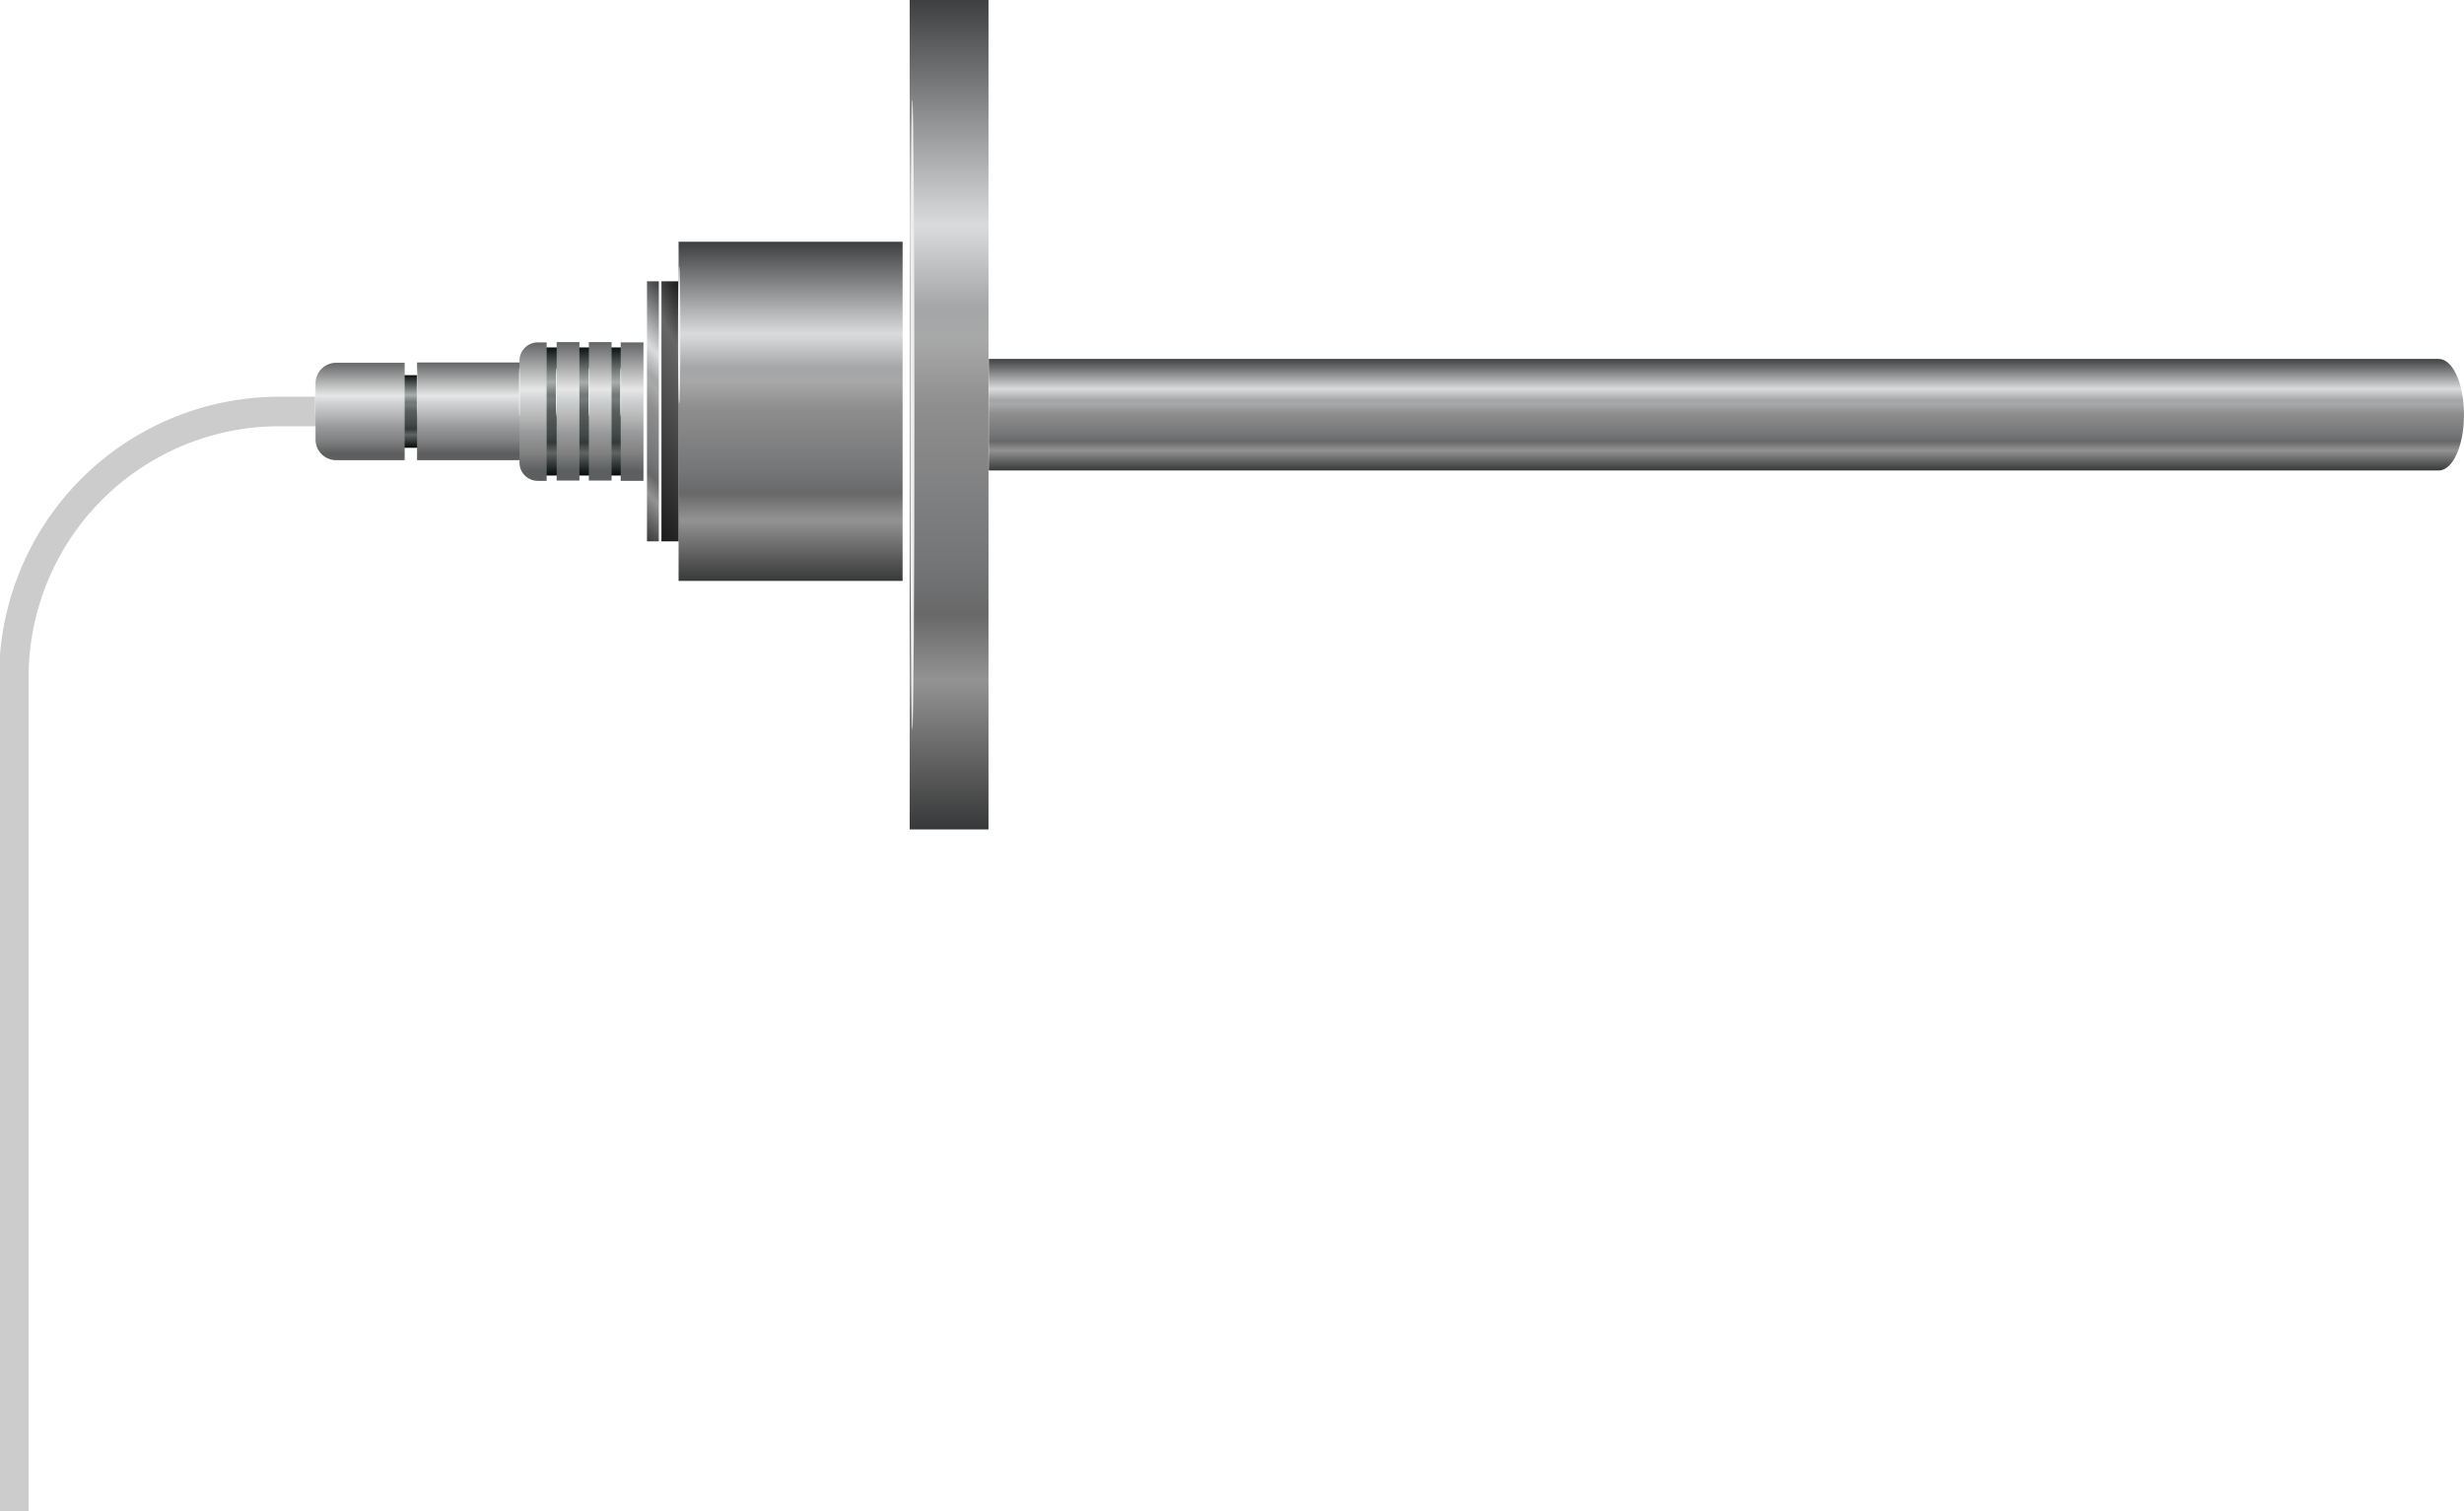<svg xmlns="http://www.w3.org/2000/svg" xmlns:xlink="http://www.w3.org/1999/xlink" viewBox="0 0 83.48 51.2"><defs><style>.cls-1{fill:none;stroke:#ccc;stroke-miterlimit:10;}.cls-2{fill:url(#linear-gradient);}.cls-3{fill:#ededed;}.cls-4{fill:url(#linear-gradient-2);}.cls-5{fill:url(#linear-gradient-3);}.cls-6{fill:url(#linear-gradient-4);}.cls-7{fill:url(#linear-gradient-5);}.cls-8{fill:url(#linear-gradient-6);}.cls-9{fill:url(#linear-gradient-7);}.cls-10{fill:url(#linear-gradient-8);}.cls-11{fill:url(#linear-gradient-9);}.cls-12{fill:url(#linear-gradient-10);}.cls-13{fill:url(#linear-gradient-11);}.cls-14{fill:url(#linear-gradient-12);}.cls-15{fill:url(#linear-gradient-13);}</style><linearGradient id="linear-gradient" x1="2505.44" y1="595.89" x2="2505.44" y2="623.99" gradientTransform="matrix(-1, 0, 0, 1, 2537.6, -595.89)" gradientUnits="userSpaceOnUse"><stop offset="0" stop-color="#3e3f40"/><stop offset="0.08" stop-color="#6a6c6e"/><stop offset="0.27" stop-color="#d9dadb"/><stop offset="0.28" stop-color="#d6d7d8"/><stop offset="0.37" stop-color="#a4a6a7"/><stop offset="0.41" stop-color="#a8a8a8"/><stop offset="0.49" stop-color="#8e8e8e"/><stop offset="0.68" stop-color="#747577"/><stop offset="0.7" stop-color="#707172"/><stop offset="0.74" stop-color="#686868"/><stop offset="0.82" stop-color="#939393"/><stop offset="0.93" stop-color="#5b5b5b"/><stop offset="1" stop-color="#373839"/></linearGradient><linearGradient id="linear-gradient-2" x1="58.49" y1="-189.44" x2="58.49" y2="-193.23" gradientTransform="matrix(1, 0, 0, -1, 0, -177.29)" xlink:href="#linear-gradient"/><linearGradient id="linear-gradient-3" x1="338.08" y1="-242.37" x2="340.54" y2="-242.37" gradientTransform="matrix(1, 0, 0, -1, -325.48, -228.43)" gradientUnits="userSpaceOnUse"><stop offset="0" stop-color="#0b1110"/><stop offset="0.08" stop-color="#373e3e"/><stop offset="0.27" stop-color="#a6acab"/><stop offset="0.28" stop-color="#a3a9a8"/><stop offset="0.37" stop-color="#717877"/><stop offset="0.41" stop-color="#757a78"/><stop offset="0.49" stop-color="#5b605e"/><stop offset="0.68" stop-color="#414747"/><stop offset="0.7" stop-color="#3d4342"/><stop offset="0.74" stop-color="#353a38"/><stop offset="0.82" stop-color="#606563"/><stop offset="0.93" stop-color="#282d2b"/><stop offset="1" stop-color="#040a09"/></linearGradient><linearGradient id="linear-gradient-4" x1="31.58" y1="-452.28" x2="31.58" y2="-463.77" gradientTransform="matrix(1, 0, 0, -1, -4.8, -444.08)" xlink:href="#linear-gradient"/><linearGradient id="linear-gradient-5" x1="337.65" y1="-244" x2="340.96" y2="-244" gradientTransform="matrix(1, 0, 0, -1, -327.11, -230.06)" gradientUnits="userSpaceOnUse"><stop offset="0" stop-color="#646566"/><stop offset="0.34" stop-color="#e6e6e6"/><stop offset="0.44" stop-color="#cacccd"/><stop offset="0.55" stop-color="#b4b4b4"/><stop offset="0.65" stop-color="#9a9b9d"/><stop offset="0.8" stop-color="#818181"/><stop offset="0.93" stop-color="#5d5e5f"/></linearGradient><linearGradient id="linear-gradient-6" x1="337.65" y1="-240.26" x2="340.96" y2="-240.26" gradientTransform="matrix(1, 0, 0, -1, -323.37, -226.32)" xlink:href="#linear-gradient-5"/><linearGradient id="linear-gradient-7" x1="337.13" y1="-236.26" x2="341.48" y2="-236.26" gradientTransform="matrix(1, 0, 0, -1, -319.36, -222.32)" xlink:href="#linear-gradient-3"/><linearGradient id="linear-gradient-8" x1="336.96" y1="-238.14" x2="341.65" y2="-238.14" gradientTransform="matrix(1, 0, 0, -1, -321.24, -224.2)" xlink:href="#linear-gradient-5"/><linearGradient id="linear-gradient-9" x1="336.96" y1="-236.96" x2="341.65" y2="-236.96" gradientTransform="matrix(1, 0, 0, -1, -320.07, -223.02)" xlink:href="#linear-gradient-5"/><linearGradient id="linear-gradient-10" x1="336.96" y1="-235.87" x2="341.65" y2="-235.87" gradientTransform="matrix(1, 0, 0, -1, -318.98, -221.93)" xlink:href="#linear-gradient-5"/><linearGradient id="linear-gradient-11" x1="336.96" y1="-234.79" x2="341.65" y2="-234.79" gradientTransform="matrix(1, 0, 0, -1, -317.89, -220.85)" xlink:href="#linear-gradient-5"/><linearGradient id="linear-gradient-12" x1="29.22" y1="-455.72" x2="24.62" y2="-460.33" gradientTransform="matrix(1, 0, 0, -1, -4.8, -444.08)" xlink:href="#linear-gradient"/><linearGradient id="linear-gradient-13" x1="29.62" y1="-456.8" x2="25.37" y2="-459.25" gradientTransform="matrix(1, 0, 0, -1, -4.8, -444.08)" gradientUnits="userSpaceOnUse"><stop offset="0" stop-color="#1a1a1a"/><stop offset="0.23" stop-color="#666"/><stop offset="1" stop-color="#1a1a1a"/></linearGradient></defs><g id="Layer_2" data-name="Layer 2"><g id="Layer_1-2" data-name="Layer 1"><path class="cls-1" d="M20.88,13.94H9.47a9,9,0,0,0-9,9V51.2"/><rect class="cls-2" x="30.82" width="2.67" height="28.1"/><ellipse class="cls-3" cx="30.91" cy="14.05" rx="0.07" ry="10.67"/><path class="cls-4" d="M82.62,12.16H33.5v3.78H82.62c.48,0,.86-.84.86-1.89h0C83.48,13,83.1,12.16,82.62,12.16Z"/><rect class="cls-5" x="12.6" y="13.43" width="2.46" height="1.02" transform="translate(27.77 0.11) rotate(90)"/><rect class="cls-6" x="22.99" y="8.19" width="7.59" height="11.49"/><path class="cls-7" d="M10.54,12.43h3.31a0,0,0,0,1,0,0v2.32a.7.7,0,0,1-.7.7h-1.9a.7.7,0,0,1-.7-.7V12.43A0,0,0,0,1,10.54,12.43Z" transform="translate(26.14 1.74) rotate(90)"/><rect class="cls-8" x="14.28" y="12.14" width="3.31" height="3.61" transform="translate(29.88 -2) rotate(90)"/><rect class="cls-9" x="17.77" y="12.14" width="4.34" height="3.61" transform="translate(33.88 -6) rotate(90)"/><path class="cls-10" d="M15.72,13.48h4.69a0,0,0,0,1,0,0v.3a.62.62,0,0,1-.62.62H16.34a.62.62,0,0,1-.62-.62v-.3A0,0,0,0,1,15.72,13.48Z" transform="translate(32 -4.12) rotate(90)"/><rect class="cls-11" x="16.89" y="13.55" width="4.69" height="0.77" transform="translate(33.18 -5.3) rotate(90)"/><rect class="cls-12" x="17.98" y="13.55" width="4.69" height="0.77" transform="translate(34.27 -6.39) rotate(90)"/><rect class="cls-13" x="19.07" y="13.55" width="4.69" height="0.77" transform="translate(35.35 -7.47) rotate(90)"/><rect class="cls-14" x="21.92" y="9.53" width="0.4" height="8.81"/><rect class="cls-15" x="22.41" y="9.53" width="0.58" height="8.81"/><ellipse class="cls-3" cx="23.01" cy="11.35" rx="0.04" ry="2.33"/><ellipse class="cls-3" cx="14.13" cy="13.28" rx="0.01" ry="0.83"/><ellipse class="cls-3" cx="10.68" cy="13.46" rx="0.01" ry="0.65"/><ellipse class="cls-3" cx="21.03" cy="13.28" rx="0.02" ry="0.83"/><ellipse class="cls-3" cx="19.96" cy="13.28" rx="0.02" ry="0.83"/><ellipse class="cls-3" cx="18.85" cy="13.28" rx="0.02" ry="0.83"/><ellipse class="cls-3" cx="17.6" cy="13.28" rx="0.02" ry="0.83"/></g></g></svg>
